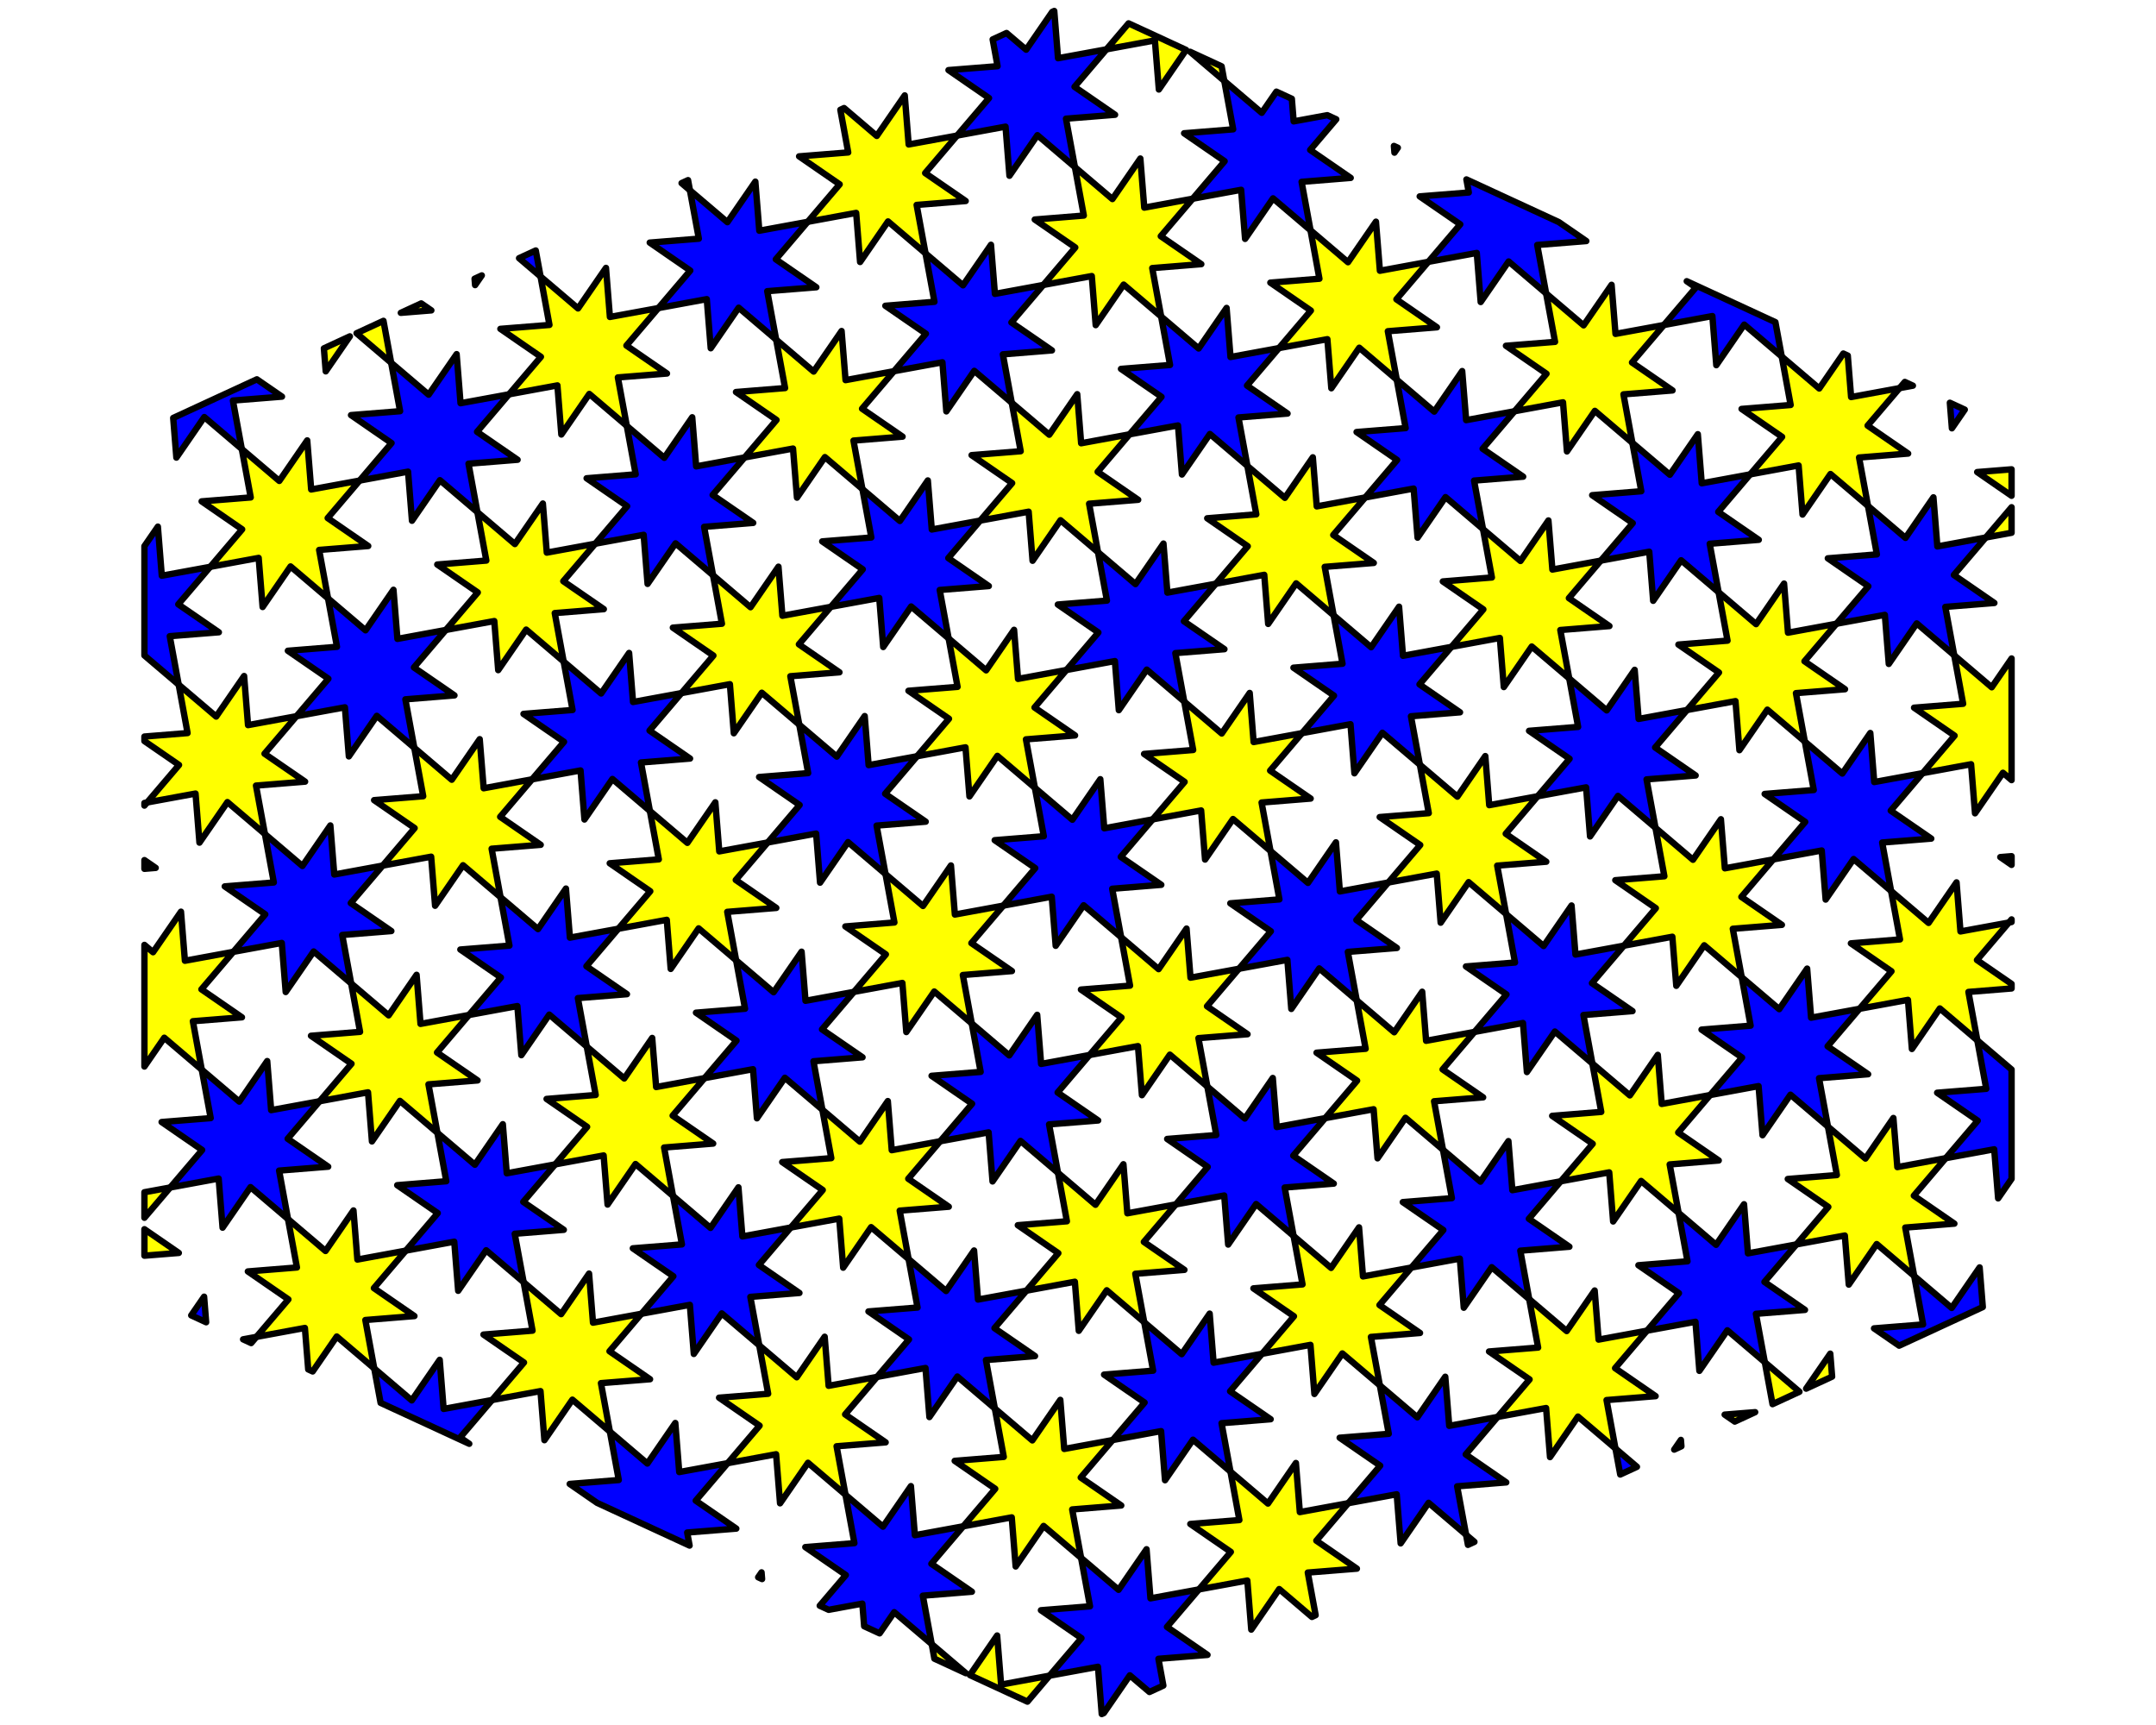 <?xml version='1.0' encoding='UTF-8' ?>
<svg xmlns='http://www.w3.org/2000/svg' xmlns:xlink='http://www.w3.org/1999/xlink' viewBox='0 0 720.00 576.00'>
<defs>
  <style type='text/css'><![CDATA[
    line, polyline, polygon, path, rect, circle {
      fill: none;
      stroke: #000000;
      stroke-linecap: round;
      stroke-linejoin: round;
      stroke-miterlimit: 10.00;
    }
  ]]></style>
</defs>
<rect width='100%' height='100%' style='stroke: none; fill: #FFFFFF;'/>
<polygon points='67.38,357.18 70.36,373.35 53.97,374.66 67.51,384.00 56.84,396.52 73.02,393.54 74.33,409.94 83.66,396.39 96.18,407.06 93.21,390.88 109.60,389.57 96.06,380.24 106.73,367.72 90.55,370.69 89.24,354.30 79.91,367.84 ' style='stroke-width: 2.13; fill: #0000FF;' />
<polygon points='88.47,278.49 91.44,294.67 75.05,295.98 88.59,305.31 77.93,317.83 94.10,314.86 95.41,331.25 104.75,317.71 117.27,328.38 114.29,312.20 130.69,310.89 117.14,301.55 127.81,289.03 111.63,292.01 110.32,275.62 100.99,289.16 ' style='stroke-width: 2.13; fill: #0000FF;' />
<polygon points='109.55,199.81 112.53,215.98 96.13,217.30 109.67,226.63 99.01,239.15 115.18,236.18 116.50,252.57 125.83,239.03 138.35,249.69 135.38,233.52 151.77,232.20 138.23,222.87 148.89,210.35 132.72,213.33 131.40,196.93 122.07,210.47 ' style='stroke-width: 2.13; fill: #0000FF;' />
<polygon points='130.63,121.13 133.61,137.30 117.22,138.61 130.76,147.95 120.09,160.47 136.27,157.49 137.58,173.89 146.91,160.34 159.43,171.01 156.46,154.83 172.85,153.52 159.31,144.19 169.98,131.67 153.80,134.64 152.49,118.25 143.15,131.79 ' style='stroke-width: 2.13; fill: #0000FF;' />
<polygon points='146.07,378.26 149.04,394.43 132.65,395.75 146.19,405.08 135.53,417.60 151.70,414.62 153.01,431.02 162.35,417.48 174.87,428.14 171.89,411.97 188.29,410.65 174.74,401.32 185.41,388.80 169.23,391.78 167.92,375.38 158.59,388.92 ' style='stroke-width: 2.13; fill: #0000FF;' />
<polygon points='167.15,299.58 170.13,315.75 153.73,317.06 167.27,326.40 156.61,338.92 172.78,335.94 174.10,352.34 183.43,338.79 195.95,349.46 192.98,333.28 209.37,331.97 195.83,322.64 206.49,310.12 190.32,313.09 189.00,296.70 179.67,310.24 ' style='stroke-width: 2.13; fill: #0000FF;' />
<polygon points='188.23,220.89 191.21,237.07 174.82,238.38 188.36,247.71 177.69,260.23 193.87,257.26 195.18,273.65 204.51,260.11 217.03,270.78 214.06,254.60 230.45,253.29 216.91,243.95 227.58,231.43 211.40,234.41 210.09,218.02 200.75,231.56 ' style='stroke-width: 2.13; fill: #0000FF;' />
<polygon points='209.32,142.21 212.29,158.38 195.90,159.70 209.44,169.03 198.78,181.55 214.95,178.58 216.26,194.97 225.60,181.43 238.12,192.09 235.14,175.92 251.54,174.60 237.99,165.27 248.66,152.75 232.48,155.73 231.17,139.33 221.84,152.87 ' style='stroke-width: 2.13; fill: #0000FF;' />
<polygon points='224.75,399.34 227.73,415.52 211.33,416.83 224.87,426.16 214.21,438.68 230.38,435.71 231.70,452.10 241.03,438.56 253.55,449.22 250.58,433.05 266.97,431.74 253.43,422.40 264.09,409.88 247.92,412.86 246.60,396.46 237.27,410.01 ' style='stroke-width: 2.13; fill: #0000FF;' />
<polygon points='230.40,63.53 233.38,79.70 216.98,81.01 230.52,90.35 219.86,102.87 236.03,99.89 237.35,116.29 246.68,102.74 259.20,113.41 256.22,97.23 272.62,95.92 259.08,86.59 269.74,74.07 253.57,77.04 252.25,60.65 242.92,74.19 ' style='stroke-width: 2.13; fill: #0000FF;' />
<polygon points='245.83,320.66 248.81,336.83 232.42,338.15 245.96,347.48 235.29,360.00 251.47,357.02 252.78,373.42 262.11,359.88 274.63,370.54 271.66,354.37 288.05,353.05 274.51,343.72 285.18,331.20 269.00,334.18 267.69,317.78 258.35,331.32 ' style='stroke-width: 2.13; fill: #0000FF;' />
<polygon points='266.92,241.98 269.89,258.15 253.50,259.46 267.04,268.80 256.38,281.32 272.55,278.34 273.86,294.74 283.20,281.19 295.72,291.86 292.74,275.68 309.14,274.37 295.59,265.04 306.26,252.52 290.08,255.49 288.77,239.10 279.44,252.64 ' style='stroke-width: 2.13; fill: #0000FF;' />
<polygon points='288.00,163.29 290.98,179.47 274.58,180.78 288.12,190.11 277.46,202.63 293.63,199.66 294.95,216.05 304.28,202.51 316.80,213.18 313.82,197.00 330.22,195.69 316.68,186.35 327.34,173.83 311.17,176.81 309.85,160.42 300.52,173.96 ' style='stroke-width: 2.13; fill: #0000FF;' />
<polygon points='303.43,420.42 306.41,436.60 290.02,437.91 303.56,447.25 292.89,459.77 309.07,456.79 310.38,473.18 319.71,459.64 332.23,470.31 329.26,454.13 345.65,452.82 332.11,443.49 342.78,430.97 326.60,433.94 325.29,417.55 315.95,431.09 ' style='stroke-width: 2.13; fill: #0000FF;' />
<polygon points='309.08,84.61 312.06,100.78 295.66,102.10 309.21,111.43 298.54,123.95 314.72,120.98 316.03,137.37 325.36,123.83 337.88,134.49 334.91,118.32 351.30,117.00 337.76,107.67 348.42,95.15 332.25,98.13 330.94,81.73 321.60,95.27 ' style='stroke-width: 2.13; fill: #0000FF;' />
<polygon points='324.52,341.74 327.49,357.92 311.10,359.23 324.64,368.56 313.98,381.08 330.15,378.11 331.46,394.50 340.80,380.96 353.32,391.62 350.34,375.45 366.74,374.14 353.19,364.80 363.86,352.28 347.68,355.26 346.37,338.86 337.04,352.41 ' style='stroke-width: 2.13; fill: #0000FF;' />
<polygon points='345.60,263.06 348.58,279.23 332.18,280.55 345.72,289.88 335.06,302.40 351.23,299.42 352.55,315.82 361.88,302.28 374.40,312.94 371.42,296.77 387.82,295.45 374.28,286.12 384.94,273.60 368.77,276.58 367.45,260.18 358.12,273.72 ' style='stroke-width: 2.13; fill: #0000FF;' />
<polygon points='366.68,184.38 369.66,200.55 353.26,201.86 366.81,211.20 356.14,223.72 372.32,220.74 373.63,237.14 382.96,223.59 395.48,234.26 392.51,218.08 408.90,216.77 395.36,207.44 406.02,194.92 389.85,197.89 388.54,181.50 379.20,195.04 ' style='stroke-width: 2.13; fill: #0000FF;' />
<polygon points='382.12,441.51 385.09,457.68 368.70,459.00 382.24,468.33 371.58,480.85 387.75,477.87 389.06,494.27 398.40,480.73 410.92,491.39 407.94,475.22 424.34,473.90 410.79,464.57 421.46,452.05 405.28,455.02 403.97,438.63 394.64,452.17 ' style='stroke-width: 2.13; fill: #0000FF;' />
<polygon points='387.77,105.69 390.74,121.87 374.35,123.18 387.89,132.51 377.22,145.03 393.40,142.06 394.71,158.45 404.05,144.91 416.57,155.58 413.59,139.40 429.98,138.09 416.44,128.75 427.11,116.23 410.93,119.21 409.62,102.82 400.29,116.36 ' style='stroke-width: 2.13; fill: #0000FF;' />
<polygon points='403.20,362.82 406.18,379.00 389.78,380.31 403.32,389.65 392.66,402.17 408.83,399.19 410.15,415.58 419.48,402.04 432.00,412.71 429.02,396.53 445.42,395.22 431.88,385.89 442.54,373.37 426.37,376.34 425.05,359.95 415.72,373.49 ' style='stroke-width: 2.13; fill: #0000FF;' />
<polygon points='424.28,284.14 427.26,300.32 410.86,301.63 424.41,310.96 413.74,323.48 429.92,320.51 431.23,336.90 440.56,323.36 453.08,334.02 450.11,317.85 466.50,316.54 452.96,307.20 463.62,294.68 447.45,297.66 446.14,281.26 436.80,294.81 ' style='stroke-width: 2.13; fill: #0000FF;' />
<polygon points='445.37,205.46 448.34,221.63 431.95,222.95 445.49,232.28 434.82,244.80 451.00,241.82 452.31,258.22 461.65,244.68 474.17,255.34 471.19,239.17 487.58,237.85 474.04,228.52 484.71,216.00 468.53,218.98 467.22,202.58 457.89,216.12 ' style='stroke-width: 2.13; fill: #0000FF;' />
<polygon points='460.80,462.59 463.78,478.77 447.38,480.08 460.92,489.41 450.26,501.93 466.43,498.96 467.75,515.35 477.08,501.81 489.60,512.47 486.62,496.30 503.02,494.99 489.48,485.65 500.14,473.13 483.97,476.11 482.65,459.71 473.32,473.26 ' style='stroke-width: 2.13; fill: #0000FF;' />
<polygon points='466.45,126.78 469.42,142.95 453.03,144.26 466.57,153.60 455.91,166.12 472.08,163.14 473.40,179.54 482.73,165.99 495.25,176.66 492.27,160.48 508.67,159.17 495.13,149.84 505.79,137.32 489.62,140.29 488.30,123.90 478.97,137.44 ' style='stroke-width: 2.13; fill: #0000FF;' />
<polygon points='481.88,383.91 484.86,400.08 468.46,401.40 482.01,410.73 471.34,423.25 487.52,420.27 488.83,436.67 498.16,423.13 510.68,433.79 507.71,417.62 524.10,416.30 510.56,406.97 521.22,394.45 505.05,397.42 503.74,381.03 494.40,394.57 ' style='stroke-width: 2.13; fill: #0000FF;' />
<polygon points='502.97,305.22 505.94,321.40 489.55,322.71 503.09,332.05 492.42,344.57 508.60,341.59 509.91,357.98 519.25,344.44 531.77,355.11 528.79,338.93 545.18,337.62 531.64,328.29 542.31,315.77 526.13,318.74 524.82,302.35 515.49,315.89 ' style='stroke-width: 2.13; fill: #0000FF;' />
<polygon points='524.05,226.54 527.02,242.72 510.63,244.03 524.17,253.36 513.51,265.88 529.68,262.91 531.00,279.30 540.33,265.76 552.85,276.42 549.87,260.25 566.27,258.94 552.73,249.60 563.39,237.08 547.22,240.06 545.90,223.66 536.57,237.21 ' style='stroke-width: 2.13; fill: #0000FF;' />
<polygon points='545.13,147.86 548.11,164.03 531.71,165.35 545.26,174.68 534.59,187.20 550.77,184.22 552.08,200.62 561.41,187.08 573.93,197.74 570.96,181.57 587.35,180.25 573.81,170.92 584.47,158.40 568.30,161.38 566.99,144.98 557.65,158.52 ' style='stroke-width: 2.13; fill: #0000FF;' />
<polygon points='560.57,404.99 563.54,421.17 547.15,422.48 560.69,431.81 550.02,444.33 566.20,441.36 567.51,457.75 576.85,444.21 589.37,454.87 586.39,438.70 602.78,437.39 589.24,428.05 599.91,415.53 583.73,418.51 582.42,402.11 573.09,415.66 ' style='stroke-width: 2.13; fill: #0000FF;' />
<polygon points='581.65,326.31 584.62,342.48 568.23,343.80 581.77,353.13 571.11,365.65 587.28,362.67 588.60,379.07 597.93,365.53 610.45,376.19 607.47,360.02 623.87,358.70 610.33,349.37 620.99,336.85 604.82,339.82 603.50,323.43 594.17,336.97 ' style='stroke-width: 2.13; fill: #0000FF;' />
<polygon points='602.73,247.62 605.71,263.80 589.31,265.11 602.86,274.45 592.19,286.97 608.37,283.99 609.68,300.38 619.01,286.84 631.53,297.51 628.56,281.33 644.95,280.02 631.41,270.69 642.07,258.17 625.90,261.14 624.59,244.75 615.25,258.29 ' style='stroke-width: 2.13; fill: #0000FF;' />
<polygon points='623.82,168.94 626.79,185.12 610.40,186.43 623.94,195.76 613.27,208.28 629.45,205.31 630.76,221.70 640.09,208.16 652.62,218.82 649.64,202.65 666.03,201.34 652.49,192.00 663.16,179.48 646.98,182.46 645.67,166.06 636.34,179.61 ' style='stroke-width: 2.13; fill: #0000FF;' />
<polygon points='48.23,287.20 52.00,289.80 48.23,290.11 48.23,287.20 ' style='stroke-width: 2.13; fill: #0000FF;' />
<polygon points='48.23,268.12 49.13,267.95 48.23,269.00 48.23,268.12 ' style='stroke-width: 2.13; fill: #0000FF;' />
<polygon points='48.23,182.36 52.72,175.85 54.03,192.24 70.21,189.27 59.54,201.79 73.09,211.12 56.69,212.43 59.67,228.61 48.23,218.87 48.23,182.36 ' style='stroke-width: 2.13; fill: #0000FF;' />
<polygon points='81.18,447.22 85.64,446.40 83.88,448.47 81.18,447.22 ' style='stroke-width: 2.13; fill: #0000FF;' />
<polygon points='63.86,439.22 68.16,432.98 68.84,441.52 63.86,439.22 ' style='stroke-width: 2.13; fill: #0000FF;' />
<polygon points='85.78,126.66 94.17,132.44 77.78,133.75 80.75,149.93 68.23,139.26 58.90,152.80 57.84,139.56 85.78,126.66 ' style='stroke-width: 2.13; fill: #0000FF;' />
<polygon points='127.10,468.43 124.98,456.94 137.51,467.61 146.84,454.06 148.15,470.46 164.33,467.48 153.66,480.00 156.71,482.10 127.10,468.43 ' style='stroke-width: 2.13; fill: #0000FF;' />
<polygon points='160.90,91.96 158.66,95.20 158.49,93.07 160.90,91.96 ' style='stroke-width: 2.13; fill: #0000FF;' />
<polygon points='178.92,83.64 180.52,92.33 173.34,86.21 178.92,83.64 ' style='stroke-width: 2.13; fill: #0000FF;' />
<polygon points='199.41,501.83 190.25,495.51 206.64,494.20 203.67,478.02 216.19,488.69 225.52,475.15 226.83,491.54 243.01,488.57 232.34,501.09 245.89,510.42 229.49,511.73 230.29,516.09 199.41,501.83 ' style='stroke-width: 2.13; fill: #0000FF;' />
<polygon points='273.75,536.17 282.47,525.93 268.93,516.60 285.33,515.28 282.35,499.11 294.87,509.77 304.20,496.23 305.52,512.62 321.69,509.65 311.03,522.17 324.57,531.50 308.18,532.82 311.15,548.99 298.63,538.33 293.75,545.40 288.59,543.02 287.98,535.47 276.74,537.54 273.75,536.17 ' style='stroke-width: 2.13; fill: #0000FF;' />
<polygon points='352.07,3.66 353.33,19.44 369.51,16.47 358.84,28.99 372.38,38.32 355.99,39.63 358.97,55.81 346.45,45.14 337.11,58.69 335.80,42.29 319.62,45.27 330.29,32.75 316.75,23.41 333.14,22.10 331.50,13.16 336.14,11.02 342.69,16.59 351.38,3.98 352.07,3.66 ' style='stroke-width: 2.13; fill: #0000FF;' />
<polygon points='367.93,572.34 366.67,556.56 350.49,559.53 361.16,547.01 347.62,537.68 364.01,536.37 361.03,520.19 373.55,530.86 382.89,517.31 384.20,533.71 400.38,530.73 389.71,543.25 403.25,552.59 386.86,553.90 388.50,562.84 383.86,564.98 377.31,559.41 368.62,572.02 367.93,572.34 ' style='stroke-width: 2.13; fill: #0000FF;' />
<polygon points='446.25,39.83 437.53,50.07 451.07,59.40 434.67,60.72 437.65,76.89 425.13,66.23 415.80,79.77 414.48,63.38 398.31,66.35 408.97,53.83 395.43,44.50 411.82,43.18 408.85,27.01 421.37,37.67 426.25,30.60 431.41,32.98 432.02,40.53 443.26,38.46 446.25,39.83 ' style='stroke-width: 2.13; fill: #0000FF;' />
<polygon points='520.59,74.17 529.75,80.49 513.36,81.80 516.33,97.98 503.81,87.31 494.48,100.85 493.17,84.46 476.99,87.43 487.66,74.91 474.11,65.58 490.51,64.27 489.71,59.91 520.59,74.17 ' style='stroke-width: 2.13; fill: #0000FF;' />
<polygon points='541.08,492.36 539.48,483.67 546.66,489.79 541.08,492.36 ' style='stroke-width: 2.13; fill: #0000FF;' />
<polygon points='559.10,484.04 561.34,480.80 561.51,482.93 559.10,484.04 ' style='stroke-width: 2.13; fill: #0000FF;' />
<polygon points='592.90,107.57 595.02,119.06 582.49,108.39 573.16,121.94 571.85,105.54 555.67,108.52 566.34,96.00 563.29,93.90 592.90,107.57 ' style='stroke-width: 2.13; fill: #0000FF;' />
<polygon points='634.22,449.34 625.83,443.56 642.22,442.25 639.25,426.07 651.77,436.74 661.10,423.20 662.16,436.44 634.22,449.34 ' style='stroke-width: 2.13; fill: #0000FF;' />
<polygon points='638.82,128.78 634.36,129.60 636.12,127.53 638.82,128.78 ' style='stroke-width: 2.13; fill: #0000FF;' />
<polygon points='656.14,136.78 651.84,143.02 651.16,134.48 656.14,136.78 ' style='stroke-width: 2.13; fill: #0000FF;' />
<polygon points='671.77,393.64 667.28,400.15 665.97,383.76 649.79,386.73 660.46,374.21 646.91,364.88 663.31,363.57 660.33,347.39 671.77,357.13 671.77,393.64 ' style='stroke-width: 2.13; fill: #0000FF;' />
<polygon points='671.77,288.80 668.00,286.20 671.77,285.89 671.77,288.80 ' style='stroke-width: 2.13; fill: #0000FF;' />
<polygon points='671.77,307.88 670.87,308.05 671.77,307.00 671.77,307.88 ' style='stroke-width: 2.13; fill: #0000FF;' />
<polygon points='80.75,149.93 83.73,166.10 67.33,167.41 80.87,176.75 70.21,189.27 86.38,186.29 87.70,202.69 97.03,189.14 109.55,199.81 106.58,183.63 122.97,182.32 109.43,172.99 120.09,160.47 103.92,163.44 102.60,147.05 93.27,160.59 ' style='stroke-width: 2.13; fill: #FFFF00;' />
<polygon points='117.27,328.38 120.24,344.55 103.85,345.86 117.39,355.20 106.73,367.72 122.90,364.74 124.21,381.14 133.55,367.59 146.07,378.26 143.09,362.08 159.49,360.77 145.94,351.44 156.61,338.92 140.43,341.89 139.12,325.50 129.79,339.04 ' style='stroke-width: 2.13; fill: #FFFF00;' />
<polygon points='138.35,249.69 141.33,265.87 124.93,267.18 138.47,276.51 127.81,289.03 143.98,286.06 145.30,302.45 154.63,288.91 167.15,299.58 164.18,283.40 180.57,282.09 167.03,272.75 177.69,260.23 161.52,263.21 160.20,246.82 150.87,260.36 ' style='stroke-width: 2.13; fill: #FFFF00;' />
<polygon points='159.43,171.01 162.41,187.18 146.02,188.50 159.56,197.83 148.89,210.35 165.07,207.38 166.38,223.77 175.71,210.23 188.23,220.89 185.26,204.72 201.65,203.40 188.11,194.07 198.78,181.55 182.60,184.53 181.29,168.13 171.95,181.67 ' style='stroke-width: 2.13; fill: #FFFF00;' />
<polygon points='174.87,428.14 177.84,444.32 161.45,445.63 174.99,454.96 164.33,467.48 180.50,464.51 181.81,480.90 191.15,467.36 203.67,478.02 200.69,461.85 217.09,460.54 203.54,451.20 214.21,438.68 198.03,441.66 196.72,425.26 187.39,438.81 ' style='stroke-width: 2.13; fill: #FFFF00;' />
<polygon points='180.52,92.33 183.49,108.50 167.10,109.81 180.64,119.15 169.98,131.67 186.15,128.69 187.46,145.09 196.80,131.54 209.32,142.21 206.34,126.03 222.74,124.72 209.19,115.39 219.86,102.87 203.68,105.84 202.37,89.45 193.04,102.99 ' style='stroke-width: 2.13; fill: #FFFF00;' />
<polygon points='195.95,349.46 198.93,365.63 182.53,366.95 196.07,376.28 185.41,388.80 201.58,385.82 202.90,402.22 212.23,388.68 224.75,399.34 221.78,383.17 238.17,381.85 224.63,372.52 235.29,360.00 219.12,362.98 217.80,346.58 208.47,360.12 ' style='stroke-width: 2.13; fill: #FFFF00;' />
<polygon points='217.03,270.78 220.01,286.95 203.62,288.26 217.16,297.60 206.49,310.12 222.67,307.14 223.98,323.54 233.31,309.99 245.83,320.66 242.86,304.48 259.25,303.17 245.71,293.84 256.38,281.32 240.20,284.29 238.89,267.90 229.55,281.44 ' style='stroke-width: 2.13; fill: #FFFF00;' />
<polygon points='238.12,192.09 241.09,208.27 224.70,209.58 238.24,218.91 227.58,231.43 243.75,228.46 245.06,244.85 254.40,231.31 266.92,241.98 263.94,225.80 280.34,224.49 266.79,215.15 277.46,202.63 261.28,205.61 259.97,189.22 250.64,202.76 ' style='stroke-width: 2.13; fill: #FFFF00;' />
<polygon points='253.55,449.22 256.53,465.40 240.13,466.71 253.67,476.05 243.01,488.57 259.18,485.59 260.50,501.98 269.83,488.44 282.35,499.11 279.38,482.93 295.77,481.62 282.23,472.29 292.89,459.77 276.72,462.74 275.40,446.35 266.07,459.89 ' style='stroke-width: 2.13; fill: #FFFF00;' />
<polygon points='259.20,113.41 262.18,129.58 245.78,130.90 259.32,140.23 248.66,152.75 264.83,149.78 266.15,166.17 275.48,152.63 288.00,163.29 285.02,147.12 301.42,145.80 287.88,136.47 298.54,123.95 282.37,126.93 281.05,110.53 271.72,124.07 ' style='stroke-width: 2.13; fill: #FFFF00;' />
<polygon points='274.63,370.54 277.61,386.72 261.22,388.03 274.76,397.36 264.09,409.88 280.27,406.91 281.58,423.30 290.91,409.76 303.43,420.42 300.46,404.25 316.85,402.94 303.31,393.60 313.98,381.08 297.80,384.06 296.49,367.66 287.15,381.21 ' style='stroke-width: 2.13; fill: #FFFF00;' />
<polygon points='295.72,291.86 298.69,308.03 282.30,309.35 295.84,318.68 285.18,331.20 301.35,328.22 302.66,344.62 312.00,331.08 324.52,341.74 321.54,325.57 337.94,324.25 324.39,314.92 335.06,302.40 318.88,305.38 317.57,288.98 308.24,302.52 ' style='stroke-width: 2.13; fill: #FFFF00;' />
<polygon points='316.80,213.18 319.78,229.35 303.38,230.66 316.92,240.00 306.26,252.52 322.43,249.54 323.75,265.94 333.08,252.39 345.60,263.06 342.62,246.88 359.02,245.57 345.48,236.24 356.14,223.72 339.97,226.69 338.65,210.30 329.32,223.84 ' style='stroke-width: 2.13; fill: #FFFF00;' />
<polygon points='332.23,470.31 335.21,486.48 318.82,487.80 332.36,497.13 321.69,509.65 337.87,506.67 339.18,523.07 348.51,509.53 361.03,520.19 358.06,504.02 374.45,502.70 360.91,493.37 371.58,480.85 355.40,483.82 354.09,467.43 344.75,480.97 ' style='stroke-width: 2.13; fill: #FFFF00;' />
<polygon points='337.88,134.49 340.86,150.67 324.46,151.98 338.01,161.31 327.34,173.83 343.52,170.86 344.83,187.25 354.16,173.71 366.68,184.38 363.71,168.20 380.10,166.89 366.56,157.55 377.22,145.03 361.05,148.01 359.74,131.62 350.40,145.16 ' style='stroke-width: 2.13; fill: #FFFF00;' />
<polygon points='353.32,391.62 356.29,407.80 339.90,409.11 353.44,418.45 342.78,430.97 358.95,427.99 360.26,444.38 369.60,430.84 382.12,441.51 379.14,425.33 395.54,424.02 381.99,414.69 392.66,402.17 376.48,405.14 375.17,388.75 365.84,402.29 ' style='stroke-width: 2.13; fill: #FFFF00;' />
<polygon points='358.97,55.81 361.94,71.98 345.55,73.30 359.09,82.63 348.42,95.15 364.60,92.18 365.91,108.57 375.25,95.03 387.77,105.69 384.79,89.52 401.18,88.20 387.64,78.87 398.31,66.35 382.13,69.33 380.82,52.93 371.49,66.47 ' style='stroke-width: 2.13; fill: #FFFF00;' />
<polygon points='374.40,312.94 377.38,329.12 360.98,330.43 374.52,339.76 363.86,352.28 380.03,349.31 381.35,365.70 390.68,352.16 403.20,362.82 400.22,346.65 416.62,345.34 403.08,336.00 413.74,323.48 397.57,326.46 396.25,310.06 386.92,323.61 ' style='stroke-width: 2.13; fill: #FFFF00;' />
<polygon points='395.48,234.26 398.46,250.43 382.06,251.75 395.61,261.08 384.94,273.60 401.12,270.62 402.43,287.02 411.76,273.48 424.28,284.14 421.31,267.97 437.70,266.65 424.16,257.32 434.82,244.80 418.65,247.78 417.34,231.38 408.00,244.92 ' style='stroke-width: 2.13; fill: #FFFF00;' />
<polygon points='416.57,155.58 419.54,171.75 403.15,173.06 416.69,182.40 406.02,194.92 422.20,191.94 423.51,208.34 432.85,194.79 445.37,205.46 442.39,189.28 458.78,187.97 445.24,178.64 455.91,166.12 439.73,169.09 438.42,152.70 429.09,166.24 ' style='stroke-width: 2.13; fill: #FFFF00;' />
<polygon points='432.00,412.71 434.98,428.88 418.58,430.20 432.12,439.53 421.46,452.05 437.63,449.07 438.95,465.47 448.28,451.93 460.80,462.59 457.82,446.42 474.22,445.10 460.68,435.77 471.34,423.25 455.17,426.22 453.85,409.83 444.52,423.37 ' style='stroke-width: 2.13; fill: #FFFF00;' />
<polygon points='437.65,76.89 440.62,93.07 424.23,94.38 437.77,103.71 427.11,116.23 443.28,113.26 444.60,129.65 453.93,116.11 466.45,126.78 463.47,110.60 479.87,109.29 466.33,99.95 476.99,87.43 460.82,90.41 459.50,74.02 450.17,87.56 ' style='stroke-width: 2.13; fill: #FFFF00;' />
<polygon points='453.08,334.02 456.06,350.20 439.66,351.51 453.21,360.85 442.54,373.37 458.72,370.39 460.03,386.78 469.36,373.24 481.88,383.91 478.91,367.73 495.30,366.42 481.76,357.09 492.42,344.57 476.25,347.54 474.94,331.15 465.60,344.69 ' style='stroke-width: 2.13; fill: #FFFF00;' />
<polygon points='474.17,255.34 477.14,271.52 460.75,272.83 474.29,282.16 463.62,294.68 479.80,291.71 481.11,308.10 490.45,294.56 502.97,305.22 499.99,289.05 516.38,287.74 502.84,278.40 513.51,265.88 497.33,268.86 496.02,252.46 486.69,266.01 ' style='stroke-width: 2.13; fill: #FFFF00;' />
<polygon points='495.25,176.66 498.22,192.83 481.83,194.15 495.37,203.48 484.71,216.00 500.88,213.02 502.20,229.42 511.53,215.88 524.05,226.54 521.07,210.37 537.47,209.05 523.93,199.72 534.59,187.20 518.42,190.18 517.10,173.78 507.77,187.32 ' style='stroke-width: 2.13; fill: #FFFF00;' />
<polygon points='510.68,433.79 513.66,449.97 497.26,451.28 510.81,460.61 500.14,473.13 516.32,470.16 517.63,486.55 526.96,473.01 539.48,483.67 536.51,467.50 552.90,466.19 539.36,456.85 550.02,444.33 533.85,447.31 532.54,430.91 523.20,444.46 ' style='stroke-width: 2.13; fill: #FFFF00;' />
<polygon points='516.33,97.98 519.31,114.15 502.91,115.46 516.46,124.80 505.79,137.32 521.97,134.34 523.28,150.74 532.61,137.19 545.13,147.86 542.16,131.68 558.55,130.37 545.01,121.04 555.67,108.52 539.50,111.49 538.19,95.10 528.85,108.64 ' style='stroke-width: 2.13; fill: #FFFF00;' />
<polygon points='531.77,355.11 534.74,371.28 518.35,372.60 531.89,381.93 521.22,394.45 537.40,391.47 538.71,407.87 548.05,394.33 560.57,404.99 557.59,388.82 573.98,387.50 560.44,378.17 571.11,365.65 554.93,368.62 553.62,352.23 544.29,365.77 ' style='stroke-width: 2.13; fill: #FFFF00;' />
<polygon points='552.85,276.42 555.82,292.60 539.43,293.91 552.97,303.25 542.31,315.77 558.48,312.79 559.80,329.18 569.13,315.64 581.65,326.31 578.67,310.13 595.07,308.82 581.53,299.49 592.19,286.97 576.02,289.94 574.70,273.55 565.37,287.09 ' style='stroke-width: 2.13; fill: #FFFF00;' />
<polygon points='573.93,197.74 576.91,213.92 560.51,215.23 574.06,224.56 563.39,237.08 579.57,234.11 580.88,250.50 590.21,236.96 602.73,247.62 599.76,231.45 616.15,230.14 602.61,220.80 613.27,208.28 597.10,211.26 595.79,194.86 586.45,208.41 ' style='stroke-width: 2.13; fill: #FFFF00;' />
<polygon points='610.45,376.19 613.42,392.37 597.03,393.68 610.57,403.01 599.91,415.53 616.08,412.56 617.40,428.95 626.73,415.41 639.25,426.07 636.27,409.90 652.67,408.59 639.13,399.25 649.79,386.73 633.62,389.71 632.30,373.31 622.97,386.86 ' style='stroke-width: 2.13; fill: #FFFF00;' />
<polygon points='48.23,410.45 59.72,418.37 48.23,419.29 48.23,410.45 ' style='stroke-width: 2.13; fill: #FFFF00;' />
<polygon points='48.23,398.10 56.84,396.52 48.23,406.63 48.23,398.10 ' style='stroke-width: 2.13; fill: #FFFF00;' />
<polygon points='48.23,315.51 51.11,317.96 60.44,304.42 61.75,320.81 77.93,317.83 67.26,330.35 80.80,339.69 64.41,341.00 67.38,357.18 54.86,346.51 48.23,356.13 48.23,315.51 ' style='stroke-width: 2.13; fill: #FFFF00;' />
<polygon points='48.23,245.94 62.64,244.78 59.67,228.61 72.19,239.27 81.52,225.73 82.83,242.13 99.01,239.15 88.34,251.67 101.89,261.00 85.49,262.32 88.47,278.49 75.95,267.83 66.61,281.37 65.30,264.98 49.13,267.95 59.79,255.43 48.23,247.46 48.23,245.94 ' style='stroke-width: 2.13; fill: #FFFF00;' />
<polygon points='102.93,457.26 101.82,443.42 85.64,446.40 96.31,433.88 82.77,424.55 99.16,423.23 96.18,407.06 108.71,417.72 118.04,404.18 119.35,420.58 135.53,417.60 124.86,430.12 138.40,439.45 122.01,440.77 124.98,456.94 112.46,446.28 104.42,457.95 102.93,457.26 ' style='stroke-width: 2.13; fill: #FFFF00;' />
<polygon points='116.84,112.31 108.78,124.00 108.16,116.32 116.84,112.31 ' style='stroke-width: 2.13; fill: #FFFF00;' />
<polygon points='128.06,107.13 130.63,121.13 119.07,111.28 128.06,107.13 ' style='stroke-width: 2.13; fill: #FFFF00;' />
<polygon points='140.67,101.31 144.05,103.64 133.85,104.46 140.67,101.31 ' style='stroke-width: 2.13; fill: #FFFF00;' />
<polygon points='229.78,60.15 230.40,63.53 227.61,61.15 229.78,60.15 ' style='stroke-width: 2.13; fill: #FFFF00;' />
<polygon points='253.19,526.67 254.32,525.03 254.50,527.27 253.19,526.67 ' style='stroke-width: 2.13; fill: #FFFF00;' />
<polygon points='281.88,36.08 292.80,45.39 302.14,31.85 303.45,48.24 319.62,45.27 308.96,57.79 322.50,67.12 306.11,68.43 309.08,84.61 296.56,73.94 287.23,87.49 285.92,71.09 269.74,74.07 280.41,61.55 266.86,52.21 283.26,50.90 280.64,36.66 281.88,36.08 ' style='stroke-width: 2.13; fill: #FFFF00;' />
<polygon points='312.04,553.85 311.15,548.99 322.56,558.71 312.04,553.85 ' style='stroke-width: 2.13; fill: #FFFF00;' />
<polygon points='323.90,559.33 333.00,546.11 334.32,562.51 350.49,559.53 343.11,568.20 323.90,559.33 ' style='stroke-width: 2.13; fill: #FFFF00;' />
<polygon points='396.10,16.67 387.00,29.89 385.68,13.49 369.51,16.47 376.89,7.80 396.10,16.67 ' style='stroke-width: 2.13; fill: #FFFF00;' />
<polygon points='407.96,22.15 408.85,27.01 397.44,17.29 407.96,22.15 ' style='stroke-width: 2.13; fill: #FFFF00;' />
<polygon points='438.12,539.92 427.20,530.61 417.86,544.15 416.55,527.76 400.38,530.73 411.04,518.21 397.50,508.88 413.89,507.57 410.92,491.39 423.44,502.06 432.77,488.51 434.08,504.91 450.26,501.93 439.59,514.45 453.14,523.79 436.74,525.10 439.36,539.34 438.12,539.92 ' style='stroke-width: 2.13; fill: #FFFF00;' />
<polygon points='466.81,49.33 465.68,50.97 465.50,48.73 466.81,49.33 ' style='stroke-width: 2.13; fill: #FFFF00;' />
<polygon points='490.22,515.85 489.60,512.47 492.39,514.85 490.22,515.85 ' style='stroke-width: 2.13; fill: #FFFF00;' />
<polygon points='591.94,468.87 589.37,454.87 600.93,464.72 591.94,468.87 ' style='stroke-width: 2.13; fill: #FFFF00;' />
<polygon points='579.33,474.69 575.95,472.36 586.15,471.54 579.33,474.69 ' style='stroke-width: 2.13; fill: #FFFF00;' />
<polygon points='603.16,463.69 611.22,452.00 611.84,459.68 603.16,463.69 ' style='stroke-width: 2.13; fill: #FFFF00;' />
<polygon points='617.07,118.74 618.18,132.58 634.36,129.60 623.69,142.12 637.23,151.45 620.84,152.77 623.82,168.94 611.29,158.28 601.96,171.82 600.65,155.42 584.47,158.40 595.14,145.88 581.60,136.55 597.99,135.23 595.02,119.06 607.54,129.72 615.58,118.05 617.07,118.74 ' style='stroke-width: 2.13; fill: #FFFF00;' />
<polygon points='671.77,330.06 657.36,331.22 660.33,347.39 647.81,336.73 638.48,350.27 637.17,333.87 620.99,336.85 631.66,324.33 618.11,315.00 634.51,313.68 631.53,297.51 644.05,308.17 653.39,294.63 654.70,311.02 670.87,308.05 660.21,320.57 671.77,328.54 671.77,330.06 ' style='stroke-width: 2.13; fill: #FFFF00;' />
<polygon points='671.77,260.49 668.89,258.04 659.56,271.58 658.25,255.19 642.07,258.17 652.74,245.65 639.20,236.31 655.59,235.00 652.62,218.82 665.14,229.49 671.77,219.87 671.77,260.49 ' style='stroke-width: 2.13; fill: #FFFF00;' />
<polygon points='671.77,165.55 660.28,157.63 671.77,156.71 671.77,165.55 ' style='stroke-width: 2.13; fill: #FFFF00;' />
<polygon points='671.77,177.90 663.16,179.48 671.77,169.37 671.77,177.90 ' style='stroke-width: 2.13; fill: #FFFF00;' />
</svg>
